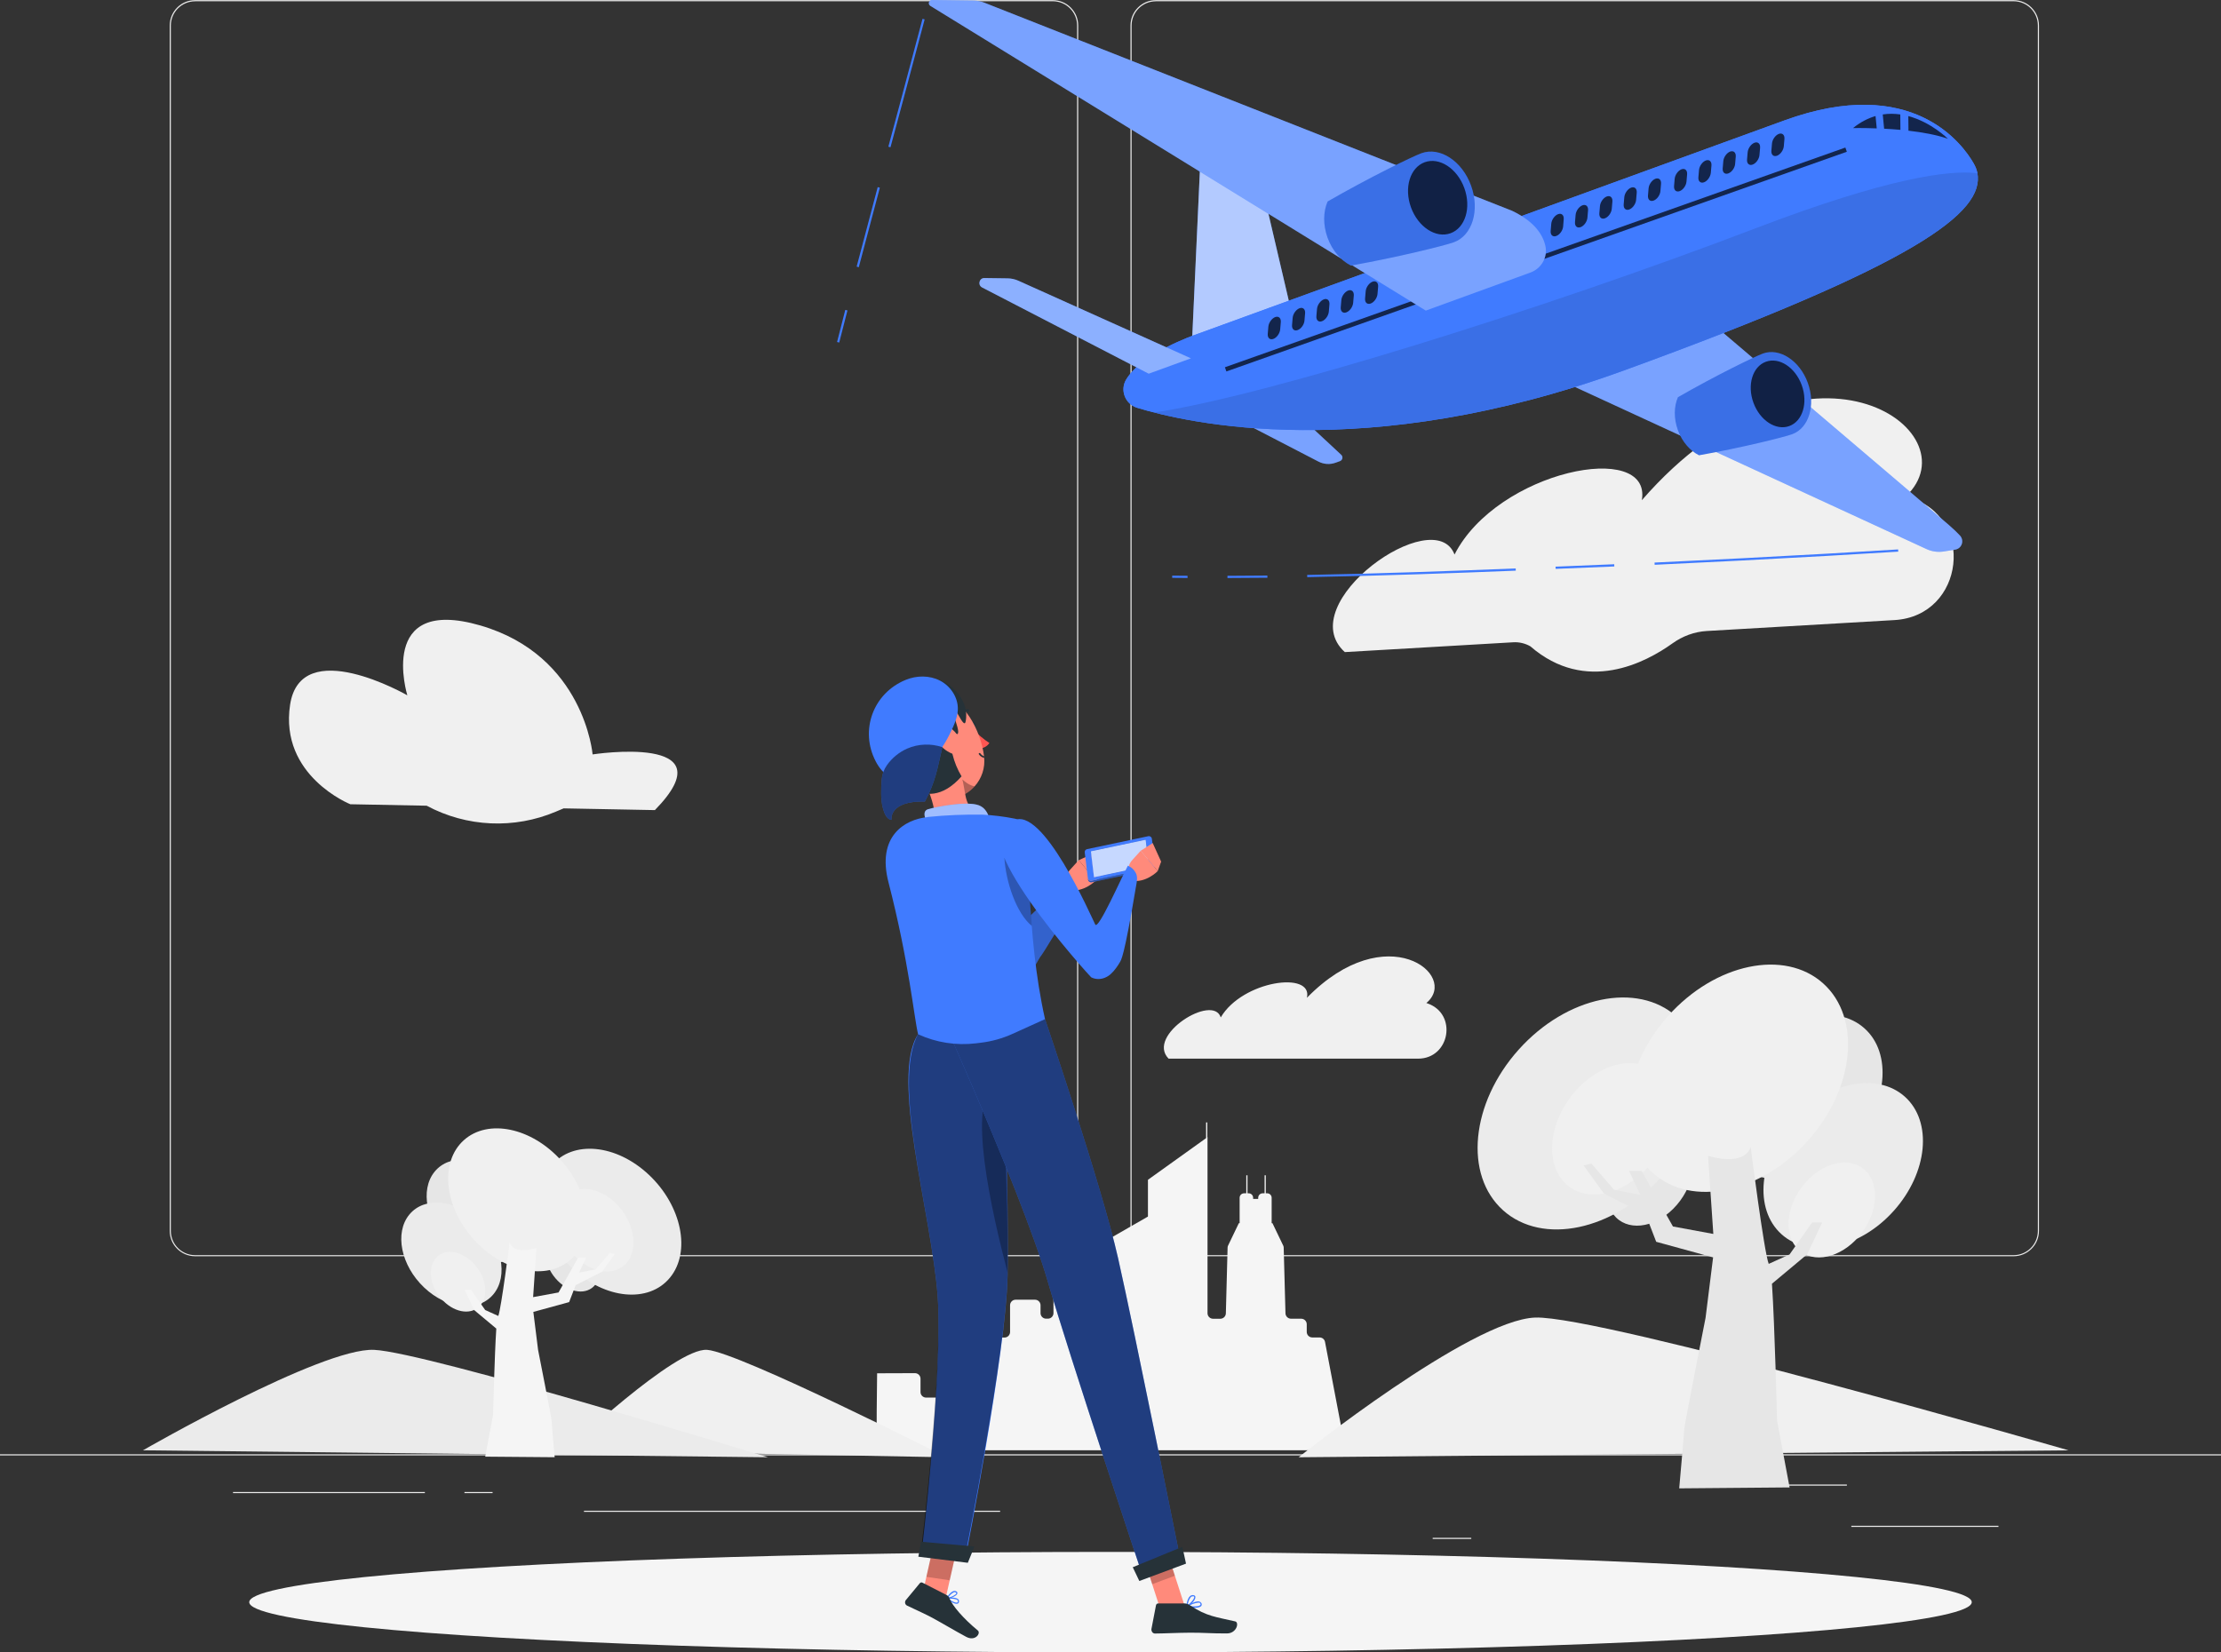 <?xml version="1.0" encoding="utf-8"?>
<!-- Generator: Adobe Illustrator 23.0.6, SVG Export Plug-In . SVG Version: 6.00 Build 0)  -->
<svg version="1.1" xmlns="http://www.w3.org/2000/svg" xmlns:xlink="http://www.w3.org/1999/xlink" x="0px" y="0px"
	 viewBox="0 0 500 372.1" style="enable-background:new 0 0 500 372.1;" xml:space="preserve">
<rect x="0" y="0" width="500" height="372.1" fill="#333333" stroke="none"/>
<style type="text/css">
	.st0{fill:#EBEBEB;}
	.st1{fill:#F0F0F0;}
	.st2{fill:#F5F5F5;}
	.st3{fill:#E6E6E6;}
	.st4{fill:#407BFF;}
	.st5{opacity:0.3;fill:#FFFFFF;}
	.st6{opacity:0.6;fill:#FFFFFF;}
	.st7{opacity:0.1;}
	.st8{opacity:0.7;}
	.st9{opacity:0.4;fill:#FFFFFF;}
	.st10{fill:#263238;}
	.st11{fill:#FF5652;}
	.st12{fill:#FF8A7B;}
	.st13{opacity:0.3;enable-background:new    ;}
	.st14{opacity:0.5;}
	.st15{opacity:0.2;}
	.st16{opacity:0.5;fill:#FFFFFF;}
	.st17{opacity:0.2;enable-background:new    ;}
	.st18{opacity:0.3;}
	.st19{opacity:0.7;fill:#FFFFFF;}
</style>
<g id="Background_Complete">
	<rect x="416.78" y="343.58" class="st0" width="33.12" height="0.25"/>
	<rect x="322.53" y="346.29" class="st0" width="8.69" height="0.25"/>
	<rect x="396.59" y="334.29" class="st0" width="19.19" height="0.25"/>
	<rect x="52.46" y="335.97" class="st0" width="43.19" height="0.25"/>
	<rect x="104.56" y="335.97" class="st0" width="6.33" height="0.25"/>
	<rect x="131.47" y="340.19" class="st0" width="93.68" height="0.25"/>
	<path class="st0" d="M237.01,282.88H43.92c-3.15,0-5.71-2.56-5.71-5.71V5.74c0-3.15,2.56-5.71,5.71-5.71h193.1
		c3.15,0,5.71,2.56,5.71,5.71v271.43C242.72,280.32,240.16,282.88,237.01,282.88z M43.92,0.29c-3.01,0-5.46,2.45-5.46,5.46v271.43
		c0,3.01,2.45,5.46,5.46,5.46h193.1c3.01,0,5.46-2.45,5.46-5.46V5.74c0-3.01-2.45-5.46-5.46-5.46H43.92z"/>
	<path class="st0" d="M453.31,282.88h-193.1c-3.15,0-5.71-2.56-5.71-5.71V5.74c0-3.15,2.56-5.71,5.71-5.71h193.1
		c3.15,0,5.71,2.56,5.71,5.71v271.43C459.02,280.32,456.46,282.88,453.31,282.88z M260.21,0.29c-3.01,0-5.46,2.45-5.46,5.46v271.43
		c0,3.01,2.45,5.46,5.46,5.46h193.1c3.01,0,5.46-2.45,5.46-5.46V5.74c0-3.01-2.45-5.46-5.46-5.46H260.21z"/>
	<rect y="327.48" class="st0" width="500" height="0.25"/>
	<g>
		<path class="st1" d="M302.75,146.84l37.92-2.21c1.34-0.08,2.68,0.24,3.85,0.91l0,0c12.53,10.86,26.05,3.61,32-0.67
			c2.27-1.63,4.94-2.62,7.73-2.78l42.25-2.46c15.85-0.92,18.39-23.34,3.11-27.68c-0.19-0.06-0.39-0.11-0.59-0.16
			c15.76-14.76-22.28-41.74-59.4,0.84c2.29-13.61-32.51-6.71-42.17,12.24C322.93,113.06,290.69,135.92,302.75,146.84z"/>
		<path class="st1" d="M147.43,182.42l-20.54-0.39l-1.71,0.72c-9.41,4-20.12,3.51-29.13-1.32l0,0l-17.18-0.33
			c0,0-15.96-6.36-13.57-22.36c2.39-16,26.4-2.17,26.4-2.17s-6.93-22.52,16.46-15.72c23.38,6.8,25.25,29.03,25.25,29.03
			S164.38,165.09,147.43,182.42z"/>
	</g>
	<path class="st2" d="M197.46,309.24l8.52-0.03c0.69,0,1.25,0.56,1.25,1.25v3c0,0.69,0.56,1.25,1.25,1.25h12.49
		c0.69,0,1.25-0.56,1.26-1.25v-11.02c0,0,0,0,0-0.01c0-0.69,0.56-1.25,1.25-1.24h2.66c0.69,0,1.25-0.56,1.25-1.25v-6.02
		c0-0.69,0.56-1.25,1.25-1.25h4.36c0.69,0,1.25,0.56,1.25,1.25v1.77c0,0.69,0.56,1.25,1.25,1.25h0.41c0.69,0,1.25-0.56,1.25-1.25
		v-6.55c0-0.69,0.56-1.25,1.25-1.25h4.32c0.69,0,1.25,0.56,1.25,1.25v6.56c0,0.69,0.56,1.25,1.25,1.25h1.35
		c0.69,0,1.25-0.56,1.25-1.25v-13.22h-0.01v-6.62h0.27v4.08c0.03-0.03,0.05-0.07,0.08-0.1l9.93-5.7c0.21-0.23,0.33,0,0.33-0.31
		v-8.16l0.68-0.49l12.41-8.89v-3.54h0.27v3.35l0.05-0.04v39.65c0,0.69,0.56,1.25,1.25,1.25h1.63c0.69,0,1.25-0.56,1.25-1.25
		l0.39-14.8c0-0.14,0.04-0.28,0.1-0.41l2.43-5.06h0.18v-5.72c0-0.56,0.45-1.01,1.01-1.01h0.49v-4.05h0.27v4.05h0.26
		c0.56,0,1.01,0.45,1.01,1.01v0.26h1.14v-0.26c0-0.56,0.45-1.01,1.01-1.01h0.43v-4.05h0.27v4.05h0.31c0.56,0,1.01,0.45,1.01,1.01
		v5.72h0.18l2.43,5.06c0.06,0.13,0.1,0.27,0.1,0.41l0.4,14.79c0,0.69,0.56,1.25,1.25,1.25h2.29c0.69,0,1.25,0.56,1.25,1.25v1.72
		c0,0.69,0.56,1.25,1.25,1.25h1.64c0.61,0,1.13,0.43,1.23,1.03l4.36,22.89c0.02,0.08,0.02,0.16,0.02,0.24
		c0,0.69-0.56,1.25-1.26,1.25H197.47C197.21,326.59,197.46,309.24,197.46,309.24z"/>
	<path class="st1" d="M292.35,328.15c0,0,38.68-30.93,53.26-31.46c14.58-0.53,120.09,29.9,120.09,29.9L292.35,328.15z"/>
	<path class="st1" d="M213.09,328.15c0,0-46.71-23.66-53.9-24.19c-7.19-0.53-31.61,22.62-31.61,22.62L213.09,328.15z"/>
	<path class="st0" d="M172.9,328.15c0,0-76.85-23.66-88.69-24.19c-11.84-0.53-52.02,22.62-52.02,22.62L172.9,328.15z"/>
	<g>
		<path class="st3" d="M366.13,258.46c4.51-4.53,10.54-5.14,13.47-1.36c2.92,3.78,1.63,10.52-2.88,15.06
			c-4.51,4.53-10.54,5.14-13.47,1.36C360.33,269.73,361.62,262.99,366.13,258.46z"/>
		
			<ellipse transform="matrix(0.667 -0.745 0.745 0.667 -67.675 350.127)" class="st0" cx="357.95" cy="250.79" rx="29.28" ry="21.53"/>
		
			<ellipse transform="matrix(0.667 -0.745 0.745 0.667 -48.971 384.632)" class="st3" cx="405.9" cy="247.11" rx="20.8" ry="15.29"/>
		
			<ellipse transform="matrix(0.667 -0.745 0.745 0.667 -57.411 396.525)" class="st0" cx="414.99" cy="262.5" rx="20.8" ry="15.29"/>
		
			<ellipse transform="matrix(0.667 -0.745 0.745 0.667 -50.68 372.34)" class="st1" cx="391.33" cy="242.88" rx="28.69" ry="21.09"/>
		
			<ellipse transform="matrix(0.591 -0.806 0.806 0.591 -56.458 396.696)" class="st1" cx="363.08" cy="254.04" rx="16.19" ry="11.75"/>
		
			<ellipse transform="matrix(0.591 -0.806 0.806 0.591 -50.936 444.097)" class="st1" cx="412.6" cy="272.29" rx="11.7" ry="8.5"/>
		<path class="st3" d="M406.84,282.45l-7.93,6.62c0.63,9.34,1.15,30.84,1.15,30.84l2.82,15.03l-24.85,0.21c0,0,1.13-12.7,1.13-13.38
			c0-0.69,4.8-25.01,4.8-25.01l1.7-13.62l-12.81-3.51l-2.34-6.07l-9.42-4.79l-4.6-6.35l1.78-0.39l5.08,5.87l5.93,1.16l-2.54-5.4
			h2.82l7.06,12.52l9.09,1.68l-1.19-17.58c8.75,2.47,9.6-2.03,9.6-2.03s3,23.66,4.06,26.35l4.69-2.12l5.09-7.21h2.26L406.84,282.45z
			"/>
	</g>
	<g>
		
			<ellipse transform="matrix(0.806 -0.591 0.591 0.806 -143.072 131.261)" class="st3" cx="129.01" cy="284.23" rx="5.34" ry="7.36"/>
		<path class="st0" d="M146.12,264.58c-7.37-6.97-17.21-7.9-21.98-2.09c-4.77,5.81-2.66,16.17,4.7,23.13
			c7.37,6.97,17.21,7.9,21.98,2.09C155.6,281.9,153.49,271.55,146.12,264.58z"/>
		<path class="st3" d="M113.47,265.31c-5.23-4.95-12.22-5.61-15.61-1.49c-3.39,4.13-1.89,11.48,3.34,16.43
			c5.23,4.95,12.22,5.61,15.61,1.49C120.2,277.62,118.7,270.26,113.47,265.31z"/>
		<path class="st0" d="M107.76,274.99c-5.23-4.95-12.22-5.61-15.61-1.49c-3.39,4.13-1.89,11.48,3.34,16.43s12.22,5.61,15.61,1.49
			C114.49,287.3,112.99,279.94,107.76,274.99z"/>
		
			<ellipse transform="matrix(0.745 -0.667 0.667 0.745 -150.504 146.636)" class="st1" cx="116.5" cy="270.13" rx="13.26" ry="18.04"/>
		
			<ellipse transform="matrix(0.806 -0.591 0.591 0.806 -137.867 132.99)" class="st1" cx="134.26" cy="277.14" rx="7.39" ry="10.18"/>
		<path class="st1" d="M106.45,284.32c-2.84-2.85-6.63-3.23-8.47-0.86c-1.84,2.38-1.03,6.62,1.81,9.47
			c2.84,2.85,6.63,3.23,8.47,0.86C110.1,291.41,109.29,287.17,106.45,284.32z"/>
		<path class="st2" d="M106.75,295.01l4.98,4.16c-0.4,5.87-0.72,19.39-0.72,19.39l-1.77,9.45l15.63,0.13c0,0-0.71-7.98-0.71-8.42
			c0-0.43-3.02-15.73-3.02-15.73l-1.07-8.57l8.06-2.21l1.47-3.82l5.92-3.01l2.89-3.99l-1.12-0.24l-3.2,3.69l-3.73,0.73l1.6-3.4
			h-1.78l-4.44,7.87l-5.72,1.05l0.75-11.05c-5.5,1.55-6.04-1.28-6.04-1.28s-1.89,14.88-2.55,16.57l-2.95-1.34l-3.2-4.54h-1.42
			L106.75,295.01z"/>
	</g>
	<path class="st1" d="M263.08,238.39h56.15c7.19,0,8.93-10.07,2.14-12.44c-0.09-0.03-0.17-0.06-0.26-0.09
		c7.52-6.26-8.98-19.46-26.89-1.18c1.4-6.09-14.52-3.89-19.4,4.42C273.09,223.65,257.91,233.13,263.08,238.39z"/>
</g>
<g id="Shadow">
	<ellipse id="_x3C_Path_x3E__359_" class="st2" cx="250" cy="360.78" rx="193.89" ry="11.32"/>
</g>
<g id="Aircraft_2">
	<g>
		<g>
			<path class="st4" d="M290.04,91.35c-1.1-1.03-2.37-1.86-3.74-2.48l-4.28-1.93l-10.58,3.85l25.38,13.15
				c1.2,0.62,2.6,0.71,3.86,0.25l0.97-0.35c0.6-0.22,0.76-0.99,0.29-1.43L290.04,91.35z"/>
			<path class="st5" d="M290.04,91.35c-1.1-1.03-2.37-1.86-3.74-2.48l-4.28-1.93l-10.58,3.85l25.38,13.15
				c1.2,0.62,2.6,0.71,3.86,0.25l0.97-0.35c0.6-0.22,0.76-0.99,0.29-1.43L290.04,91.35z"/>
		</g>
		<g>
			<polygon class="st4" points="290.41,68.88 280.61,26.99 270.48,30.68 268.28,78.55 291.23,71.11 			"/>
			<polygon class="st6" points="290.41,68.88 280.61,26.99 270.48,30.68 268.28,78.55 291.23,71.11 			"/>
		</g>
		<g>
			<path class="st4" d="M351.46,85.71l82.27,37.94c1.21,0.56,2.56,0.74,3.88,0.53l2.54-0.41c1.51-0.24,2.12-2.06,1.08-3.18
				c-0.6-0.65-1.41-1.43-2.49-2.37c-4.41-3.83-52.88-45.04-52.88-45.04L351.46,85.71z"/>
			<path class="st5" d="M351.46,85.71l82.27,37.94c1.21,0.56,2.56,0.74,3.88,0.53l2.54-0.41c1.51-0.24,2.12-2.06,1.08-3.18
				c-0.6-0.65-1.41-1.43-2.49-2.37c-4.41-3.83-52.88-45.04-52.88-45.04L351.46,85.71z"/>
		</g>
		<g>
			<path class="st4" d="M253.52,85.47c-1.44,2.4-0.22,5.52,2.45,6.35c11.14,3.42,51.45,12.77,109.51-8.36
				c65.89-23.98,81.4-35.61,79.66-44.55c-0.14-0.74-0.44-1.44-0.82-2.1c-2.37-4.16-13.68-20.22-42.61-9.69L269,75.41
				C269,75.41,257.11,79.5,253.52,85.47z"/>
			<g>
				<g>
					<path class="st4" d="M294.29,66.2l107.43-39.09c28.93-10.53,40.24,5.53,42.61,9.69c0.37,0.65,0.67,1.36,0.82,2.1
						c1.74,8.95-13.77,20.58-79.66,44.55c-58.06,21.13-98.37,11.78-109.51,8.36c-2.67-0.82-3.89-3.95-2.45-6.35
						C257.11,79.5,269,75.41,269,75.41L294.29,66.2z"/>
				</g>
				<path class="st7" d="M395.13,51.44c-47.9,18.3-110.52,37.8-135.3,41.45c14.94,3.82,53,9.72,105.65-9.44
					c65.63-23.88,81.27-35.51,79.68-44.45C438.91,38.26,425.2,39.95,395.13,51.44z"/>
			</g>
		</g>
		<g class="st8">
			<rect x="271.55" y="57.89" transform="matrix(0.943 -0.334 0.334 0.943 0.349 118.806)" width="148.12" height="1"/>
		</g>
		<g>
			<path class="st4" d="M320.98,69.94l23.56-8.57c2.44-0.89,3.92-3.42,3.37-5.96c-0.54-2.49-2.39-5.5-7.5-7.94L221.59,0.6
				c-0.76-0.3-1.58-0.46-2.4-0.47L209.82,0c-0.72-0.01-1,0.94-0.38,1.32L320.98,69.94z"/>
			<path class="st5" d="M320.98,69.94l23.56-8.57c2.44-0.89,3.92-3.42,3.37-5.96c-0.54-2.49-2.39-5.5-7.5-7.94L221.59,0.6
				c-0.76-0.3-1.58-0.46-2.4-0.47L209.82,0c-0.72-0.01-1,0.94-0.38,1.32L320.98,69.94z"/>
		</g>
		<g>
			<g>
				<path class="st4" d="M267.35,130.15c-1.15-0.01-2.3-0.02-3.46-0.03l0-0.5c1.15,0.01,2.3,0.02,3.45,0.03L267.35,130.15z"/>
			</g>
			<g>
				<path class="st4" d="M276.33,130.16l0-0.5c2.99-0.01,5.99-0.03,8.98-0.06l0.01,0.5C282.32,130.13,279.32,130.15,276.33,130.16z"
					/>
			</g>
			<g>
				<path class="st4" d="M294.29,129.96l-0.01-0.5c16.76-0.3,33.14-0.91,46.94-1.46l0.02,0.5
					C327.43,129.06,311.06,129.66,294.29,129.96z"/>
			</g>
			<g>
				
					<rect x="350.25" y="127.36" transform="matrix(0.999 -0.041 0.041 0.999 -4.928 14.726)" class="st4" width="13.22" height="0.5"/>
			</g>
			<g>
				<path class="st4" d="M372.5,127.18l-0.02-0.5c6.41-0.3,12.98-0.62,19.52-0.96c14.19-0.74,25.08-1.35,35.31-2l0.03,0.5
					c-10.23,0.65-21.12,1.26-35.31,2C385.48,126.55,378.91,126.88,372.5,127.18z"/>
			</g>
			<g>
				
					<rect x="185.87" y="73.26" transform="matrix(0.248 -0.969 0.969 0.248 71.361 238.95)" class="st4" width="7.46" height="0.5"/>
			</g>
			<g>
				
					<rect x="186.15" y="50.94" transform="matrix(0.256 -0.967 0.967 0.256 95.938 227.005)" class="st4" width="18.51" height="0.5"/>
			</g>
			<g>
				<path class="st4" d="M200.47,33.16l-0.48-0.13c0.05-0.19,5.2-19.29,7.69-28.79l0.48,0.13
					C205.67,13.87,200.52,32.97,200.47,33.16z"/>
			</g>
		</g>
		<g class="st8">
			<path d="M286.66,76.32L286.66,76.32c-0.77,0.28-1.33-0.22-1.26-1.13l0.14-1.64c0.08-0.9,0.77-1.86,1.54-2.15l0,0
				c0.77-0.28,1.33,0.22,1.26,1.13l-0.14,1.64C288.12,75.08,287.43,76.04,286.66,76.32z"/>
			<path d="M292.13,74.33L292.13,74.33c-0.77,0.28-1.33-0.22-1.26-1.13l0.14-1.64c0.08-0.9,0.77-1.86,1.54-2.15l0,0
				c0.77-0.28,1.34,0.22,1.26,1.13l-0.14,1.64C293.6,73.09,292.91,74.05,292.13,74.33z"/>
			<path d="M297.61,72.33L297.61,72.33c-0.77,0.28-1.33-0.22-1.26-1.13l0.14-1.64c0.08-0.9,0.77-1.86,1.54-2.15l0,0
				c0.77-0.28,1.34,0.22,1.26,1.13l-0.14,1.64C299.07,71.09,298.38,72.05,297.61,72.33z"/>
			<path d="M303.09,70.34L303.09,70.34c-0.77,0.28-1.33-0.22-1.26-1.13l0.14-1.64c0.08-0.9,0.77-1.86,1.54-2.15l0,0
				c0.77-0.28,1.33,0.22,1.26,1.13l-0.14,1.64C304.55,69.1,303.86,70.06,303.09,70.34z"/>
			<path d="M308.57,68.35L308.57,68.35c-0.77,0.28-1.33-0.22-1.26-1.13l0.14-1.64c0.08-0.9,0.77-1.86,1.54-2.15l0,0
				c0.77-0.28,1.33,0.22,1.26,1.13l-0.14,1.64C310.03,67.11,309.34,68.07,308.57,68.35z"/>
			<path d="M350.35,53.14L350.35,53.14c-0.77,0.28-1.33-0.22-1.26-1.13l0.14-1.64c0.08-0.9,0.77-1.86,1.54-2.15l0,0
				c0.77-0.28,1.33,0.22,1.26,1.13L351.9,51C351.82,51.9,351.13,52.86,350.35,53.14z"/>
			<path d="M355.83,51.15L355.83,51.15c-0.77,0.28-1.33-0.22-1.26-1.13l0.14-1.64c0.08-0.9,0.77-1.86,1.54-2.15l0,0
				c0.77-0.28,1.34,0.22,1.26,1.13l-0.14,1.64C357.3,49.91,356.6,50.87,355.83,51.15z"/>
			<path d="M361.31,49.16L361.31,49.16c-0.77,0.28-1.33-0.22-1.26-1.13l0.14-1.64c0.08-0.9,0.77-1.86,1.54-2.15l0,0
				c0.77-0.28,1.33,0.22,1.26,1.13l-0.14,1.64C362.77,47.92,362.08,48.88,361.31,49.16z"/>
			<path d="M366.79,47.17L366.79,47.17c-0.77,0.28-1.33-0.22-1.26-1.13l0.14-1.64c0.08-0.9,0.77-1.86,1.54-2.15l0,0
				c0.77-0.28,1.33,0.22,1.26,1.13l-0.14,1.64C368.25,45.92,367.56,46.88,366.79,47.17z"/>
			<path d="M372.26,45.17L372.26,45.17c-0.77,0.28-1.33-0.22-1.26-1.13l0.14-1.64c0.08-0.9,0.77-1.86,1.54-2.15l0,0
				c0.77-0.28,1.33,0.22,1.26,1.13l-0.14,1.64C373.73,43.93,373.04,44.89,372.26,45.17z"/>
			<path d="M378.13,43.04L378.13,43.04c-0.77,0.28-1.33-0.22-1.26-1.13l0.14-1.64c0.08-0.9,0.77-1.86,1.54-2.15l0,0
				c0.77-0.28,1.33,0.22,1.26,1.13l-0.14,1.64C379.59,41.8,378.9,42.76,378.13,43.04z"/>
			<path d="M383.61,41.05L383.61,41.05c-0.77,0.28-1.34-0.22-1.26-1.13l0.14-1.64c0.08-0.9,0.77-1.86,1.54-2.15l0,0
				c0.77-0.28,1.33,0.22,1.26,1.13l-0.14,1.64C385.07,39.8,384.38,40.77,383.61,41.05z"/>
			<path d="M389.08,39.05L389.08,39.05c-0.77,0.28-1.33-0.22-1.26-1.13l0.14-1.64c0.08-0.9,0.77-1.86,1.54-2.15l0,0
				c0.77-0.28,1.33,0.22,1.26,1.13l-0.14,1.64C390.55,37.81,389.86,38.77,389.08,39.05z"/>
			<path d="M394.56,37.06L394.56,37.06c-0.77,0.28-1.33-0.22-1.26-1.13l0.14-1.64c0.08-0.9,0.77-1.86,1.54-2.15l0,0
				c0.77-0.28,1.33,0.22,1.26,1.13l-0.14,1.64C396.02,35.82,395.33,36.78,394.56,37.06z"/>
			<path d="M400.04,35.07L400.04,35.07c-0.77,0.28-1.33-0.22-1.26-1.13l0.14-1.64c0.08-0.9,0.77-1.86,1.54-2.15l0,0
				c0.77-0.28,1.33,0.22,1.26,1.13l-0.14,1.64C401.5,33.83,400.81,34.79,400.04,35.07z"/>
		</g>
		<path class="st8" d="M422.23,26.13c-1.67,0.49-3.38,1.34-5.07,2.71c0,0,2.2-0.05,5.34,0.07L422.23,26.13z"/>
		<g class="st8">
			<path d="M429.64,29.43c3.13,0.36,6.32,0.92,8.88,1.82c0,0-3.72-3.72-8.91-5.11L429.64,29.43z"/>
			<path d="M427.8,25.77c-1.26-0.18-2.58-0.21-3.95,0l0.31,3.21c1.16,0.06,2.4,0.15,3.67,0.26L427.8,25.77z"/>
		</g>
		<g>
			<path class="st4" d="M320,34.5c-2.03,0.74-11.84,5.52-21.12,10.87c-0.99,2.27-1.07,5.24-0.01,8.17c1.07,2.93,3.04,5.16,5.26,6.26
				c10.55-1.87,21.14-4.51,23.17-5.25c4.15-1.51,5.89-7.22,3.87-12.76C329.16,36.25,324.16,32.99,320,34.5z"/>
			<path class="st7" d="M320,34.5c-2.03,0.74-11.84,5.52-21.12,10.87c-0.99,2.27-1.07,5.24-0.01,8.17c1.07,2.93,3.04,5.16,5.26,6.26
				c10.55-1.87,21.14-4.51,23.17-5.25c4.15-1.51,5.89-7.22,3.87-12.76C329.16,36.25,324.16,32.99,320,34.5z"/>
			<path class="st8" d="M329.65,42.34c1.61,4.42,0.22,8.97-3.09,10.18c-3.31,1.21-7.3-1.4-8.91-5.81
				c-1.61-4.42-0.22-8.97,3.09-10.18C324.05,35.33,328.04,37.93,329.65,42.34z"/>
		</g>
		<g>
			<path class="st4" d="M396.87,79.61c-1.84,0.67-10.73,5-19.13,9.84c-0.89,2.05-0.97,4.75-0.01,7.4c0.96,2.65,2.76,4.67,4.76,5.67
				c9.55-1.69,19.15-4.08,20.98-4.75c3.76-1.37,5.33-6.54,3.51-11.56C405.16,81.2,400.63,78.25,396.87,79.61z"/>
			<path class="st7" d="M396.87,79.61c-1.84,0.67-10.73,5-19.13,9.84c-0.89,2.05-0.97,4.75-0.01,7.4c0.96,2.65,2.76,4.67,4.76,5.67
				c9.55-1.69,19.15-4.08,20.98-4.75c3.76-1.37,5.33-6.54,3.51-11.56C405.16,81.2,400.63,78.25,396.87,79.61z"/>
			<path class="st8" d="M405.61,86.72c1.46,4,0.2,8.13-2.8,9.22c-3,1.09-6.61-1.26-8.07-5.26c-1.46-4-0.2-8.13,2.8-9.22
				C400.54,80.36,404.15,82.72,405.61,86.72z"/>
		</g>
		<g>
			<path class="st4" d="M268.11,80.69l-38.84-17.47c-0.77-0.35-1.6-0.53-2.45-0.54l-5.2-0.07c-1.18-0.02-1.58,1.57-0.53,2.12
				l37.51,19.42L268.11,80.69z"/>
			<path class="st9" d="M268.11,80.69l-38.84-17.47c-0.77-0.35-1.6-0.53-2.45-0.54l-5.2-0.07c-1.18-0.02-1.58,1.57-0.53,2.12
				l37.51,19.42L268.11,80.69z"/>
		</g>
	</g>
</g>
<g id="Character">
	<g>
		<g>
			<g>
				<path class="st10" d="M218.75,162.34c0.3-0.11,0.69,0.16,0.86,0.64c0.18,0.48,0.09,0.93-0.23,1.06
					c-0.33,0.13-0.69-0.17-0.86-0.64C218.37,162.93,218.45,162.45,218.75,162.34z"/>
				<path class="st11" d="M220.67,168.55c0.84-0.09,1.59-0.54,2.07-1.24c-1.37-0.88-2.6-1.94-3.68-3.16L220.67,168.55z"/>
				<path class="st10" d="M215.69,161.4C215.69,161.4,215.69,161.4,215.69,161.4c-0.14-0.09-0.17-0.27-0.08-0.4
					c0.5-0.79,1.36-1.28,2.3-1.32c0.02,0,0.05,0,0.07,0c0.16,0.02,0.27,0.17,0.25,0.33c-0.02,0.16-0.17,0.27-0.33,0.25
					c-0.74,0.05-1.41,0.45-1.81,1.07c-0.04,0.05-0.09,0.08-0.15,0.1C215.86,161.46,215.77,161.45,215.69,161.4z"/>
				<path class="st12" d="M217.12,176.54c0.05,3.6,0.87,7.22,6.02,7.1c0,0,5.79,3.18-3.08,5.52c-8.07,2.13-10.42-1.96-10.42-1.96
					c2.28-3.7-0.86-9.95-2.85-14.07L217.12,176.54z"/>
				<path class="st12" d="M221.54,170.35c0.31,2.58-0.57,5-2.14,6.73c-0.6,0.69-1.33,1.27-2.13,1.71c-0.01,0-0.01,0-0.02,0.01
					c-2.03,1.11-4.53,1.33-7.01,0.15c-3.97-1.86-5.11-5.26-7.55-10.83c-0.54-1.17-0.79-2.46-0.75-3.75
					c0.18-4.58,4.03-8.16,8.62-7.98C216.99,156.59,220.88,164.77,221.54,170.35z"/>
				<path class="st13" d="M219.41,177.08c-0.6,0.69-1.33,1.27-2.13,1.71c-0.17-0.87-0.49-2.99-0.65-3.28
					c0.66,0.55,1.34,1.11,2.15,1.39C218.99,176.96,219.2,177.01,219.41,177.08z"/>
				<path class="st10" d="M199.87,159.87c-1.54,3.22-1.49,7.02-0.48,10.45c0.95,3.21,8.43,14.26,17.08,4.5
					c-1.86-3.09-2.75-6.76-2.51-10.37c3.77,3.29,0.28-3.7,0.37-4.92c0.15-1.93,2.64,4.9,3.04,3.01c1.05-4.97-3.46-8.37-4.97-9.05
					C210.44,152.6,203.56,152.12,199.87,159.87z"/>
				<path class="st12" d="M212.5,163.49c1.83,0,3.43,2.24,3.95,3.78c0.59,1.71-0.26,3.16-2.12,2.43c-1.4-0.57-2.58-1.58-3.35-2.89
					C210.08,165.23,210.67,163.49,212.5,163.49z"/>
				<path class="st10" d="M221.59,170.67c-0.49-0.1-0.93-0.39-1.21-0.81c-0.01-0.02-0.02-0.03-0.03-0.05
					c-0.04-0.09,0.01-0.21,0.11-0.24c0.1-0.04,0.21,0,0.25,0.1c0.2,0.3,0.51,0.52,0.85,0.61L221.59,170.67z"/>
			</g>
			<g>
				<path class="st4" d="M197.15,171.46c0.74,1.41,1.77,2.75,3.21,3.44c1.8,0.87,4,0.59,5.77-0.34c1.77-0.93,3.17-2.43,4.39-4.01
					c1.62-2.11,2.98-4.42,4.05-6.86c0.55-1.27,1.02-2.59,1.06-3.97c0.07-2.67-1.64-5.23-4.01-6.45c-2.37-1.23-5.29-1.19-7.76-0.16
					C196.56,156.12,193.5,164.46,197.15,171.46z"/>
				<g>
					<g>
						<path class="st4" d="M198.77,182c0.19,0.65,0.64,2.48,1.93,2.62c0,0-0.73-4.32,7.52-4.13c2.42-4.57,2.75-7.21,3.93-12.24
							c-2.54-0.87-5.41-0.77-7.88,0.3c-1.84,0.8-3.45,2.12-4.61,3.76c-0.67,0.95-1.07,2.06-1.17,3.22
							C198.35,177.25,198.22,180.13,198.77,182z"/>
					</g>
					<g class="st14">
						<path d="M198.77,182c0.19,0.65,0.64,2.48,1.93,2.62c0,0-0.73-4.32,7.52-4.13c2.42-4.57,2.75-7.21,3.93-12.24
							c-2.54-0.87-5.41-0.77-7.88,0.3c-1.84,0.8-3.45,2.12-4.61,3.76c-0.67,0.95-1.07,2.06-1.17,3.22
							C198.35,177.25,198.22,180.13,198.77,182z"/>
					</g>
				</g>
			</g>
		</g>
		<g>
			<g>
				<g id="character-2--inject-170">
					<g>
						<path class="st12" d="M240.22,199.28l0.4,1.14c3.36,0.65,6.05-2.13,6.05-2.13l-3.81-4.61l-1.94,2.14
							C240.06,196.76,239.8,198.09,240.22,199.28z"/>
						<polygon class="st12" points="242.86,193.69 246.67,198.29 249.24,196.49 247.51,191.58 						"/>
						<path class="st4" d="M241.95,199.2c-0.36-0.74-0.99-1.35-1.81-1.67c-1.51,2.76-13.42,13.4-14.24,14.67c-0.14,0.22,0,0,0,0
							s-11.81-27.08-20.1-26.81c-13.08,1.72,13.26,30.64,14.33,31.81c0.01,0.02,0.03,0.03,0.04,0.03
							c8.51,10.99,13.57-1.34,13.95-1.68c0.46-0.42,5.79-9.08,7.84-13.31C242.45,201.24,242.41,200.12,241.95,199.2z M241.95,199.2
							c-0.36-0.74-0.99-1.35-1.81-1.67c-1.51,2.76-13.42,13.4-14.24,14.67c-0.14,0.22,0,0,0,0s-11.81-27.08-20.1-26.81
							c-13.08,1.72,13.26,30.64,14.33,31.81c0.01,0.02,0.03,0.03,0.04,0.03c8.51,10.99,13.57-1.34,13.95-1.68
							c0.46-0.42,5.79-9.08,7.84-13.31C242.45,201.24,242.41,200.12,241.95,199.2z M241.95,199.2c-0.36-0.74-0.99-1.35-1.81-1.67
							c-1.51,2.76-13.42,13.4-14.24,14.67c-0.14,0.22,0,0,0,0s-11.81-27.08-20.1-26.81c-13.08,1.72,13.26,30.64,14.33,31.81
							c0.01,0.02,0.03,0.03,0.04,0.03c8.51,10.99,13.57-1.34,13.95-1.68c0.46-0.42,5.79-9.08,7.84-13.31
							C242.45,201.24,242.41,200.12,241.95,199.2z"/>
						<path class="st15" d="M241.95,199.2c-0.36-0.74-0.99-1.35-1.81-1.67c-1.51,2.76-13.42,13.4-14.24,14.67c-0.14,0.22,0,0,0,0
							s-11.81-27.08-20.1-26.81c-13.08,1.72,13.26,30.64,14.33,31.81c0.01,0.02,0.03,0.03,0.04,0.03
							c8.51,10.99,13.57-1.34,13.95-1.68c0.46-0.42,5.79-9.08,7.84-13.31C242.45,201.24,242.41,200.12,241.95,199.2z M241.95,199.2
							c-0.36-0.74-0.99-1.35-1.81-1.67c-1.51,2.76-13.42,13.4-14.24,14.67c-0.14,0.22,0,0,0,0s-11.81-27.08-20.1-26.81
							c-13.08,1.72,13.26,30.64,14.33,31.81c0.01,0.02,0.03,0.03,0.04,0.03c8.51,10.99,13.57-1.34,13.95-1.68
							c0.46-0.42,5.79-9.08,7.84-13.31C242.45,201.24,242.41,200.12,241.95,199.2z M241.95,199.2c-0.36-0.74-0.99-1.35-1.81-1.67
							c-1.51,2.76-13.42,13.4-14.24,14.67c-0.14,0.22,0,0,0,0s-11.81-27.08-20.1-26.81c-13.08,1.72,13.26,30.64,14.33,31.81
							c0.01,0.02,0.03,0.03,0.04,0.03c8.51,10.99,13.57-1.34,13.95-1.68c0.46-0.42,5.79-9.08,7.84-13.31
							C242.45,201.24,242.41,200.12,241.95,199.2z"/>
					</g>
					<g>
						<path class="st4" d="M222.98,186.41c0,0,0.16-3.97-2.57-5.05c-2.73-1.08-9.96,0.4-11.44,0.85c-1.35,0.41-0.79,1.87-0.27,3.18
							L222.98,186.41z"/>
						<path class="st16" d="M222.98,186.41c0,0,0.16-3.97-2.57-5.05c-2.73-1.08-9.96,0.4-11.44,0.85c-1.35,0.41-0.79,1.87-0.27,3.18
							L222.98,186.41z"/>
					</g>
					<path class="st13" d="M210.67,199.61c-2.2,4.03-4.27,6.98-4.27,6.98l-0.49-0.33l4.66-12.98L210.67,199.61z"/>
					<g>
						<path class="st4" d="M213.11,360.02c-0.04-0.03-0.06-0.08-0.05-0.13c0.02-0.05,0.06-0.09,0.11-0.09
							c0.06-0.01,1.88-0.24,2.51,0.29c0.14,0.11,0.22,0.28,0.22,0.45c0.01,0.34-0.14,0.5-0.27,0.55c-0.31,0.16-0.84-0.02-1.33-0.28
							C213.88,360.59,213.48,360.33,213.11,360.02z M213.52,360.02c0.66,0.5,1.65,1,2.01,0.83c0.03-0.02,0.13-0.07,0.12-0.31
							c0-0.1-0.05-0.2-0.13-0.26c-0.04-0.04-0.09-0.06-0.14-0.09C214.78,360,214.15,359.94,213.52,360.02z"/>
						<path class="st4" d="M213.07,359.96c-0.02-0.04-0.02-0.09,0-0.13c0.03-0.06,0.87-1.4,1.67-1.57c0.2-0.05,0.4-0.01,0.57,0.1
							c0.17,0.09,0.26,0.29,0.21,0.48c-0.18,0.59-1.69,1.16-2.33,1.18l-0.05,0.02C213.11,360.02,213.08,359.99,213.07,359.96z
							 M214.8,358.52c-0.56,0.27-1.03,0.7-1.34,1.24c0.69-0.12,1.72-0.61,1.82-0.96c0.01-0.03,0.03-0.11-0.11-0.2l-0.05-0.03
							C215.02,358.52,214.91,358.5,214.8,358.52z"/>
						<polygon class="st12" points="210.02,348.54 215.38,348.83 212.53,361.5 207.17,361.21 						"/>
						<path class="st10" d="M213.75,359.92c0.65,1.64,3.06,4.5,6.38,7.23c0.74,0.61-0.55,2.52-2.59,1.45
							c-2.04-1.07-6.58-3.76-8.05-4.51c-2.4-1.23-3.41-1.61-5.3-2.54c-0.05-0.03-0.11-0.06-0.15-0.1c-0.34-0.28-0.39-0.78-0.12-1.13
							l3.16-3.82c0.15-0.17,0.39-0.22,0.59-0.11l5.45,2.79C213.42,359.34,213.64,359.6,213.75,359.92z"/>
						<polygon class="st17" points="208.55,355.08 213.8,355.85 215.38,348.83 210.02,348.54 						"/>
						<g>
							<path class="st4" d="M225.98,230.59c0,0,1.14,40.66,0.85,56.62c-0.33,17.47-9.42,63.33-9.42,63.33l-9.9-1.16
								c0,0,4.8-40.48,3.58-57.49c-1.34-18.42-10.72-49.18-4.43-58.98c0.01-0.01,0.02-0.02,0.03-0.03l0.01,0.02l7.66-0.91
								L225.98,230.59z"/>
							<path class="st14" d="M225.98,230.59c0,0,0.55,19.57,0.78,36.89c0.11,7.64,0.15,14.85,0.06,19.73
								c-0.33,17.47-9.63,63.58-9.63,63.58l-9.9-1.16c0,0,5.01-40.72,3.8-57.74c-1.34-18.42-10.45-47.81-4.43-58.98
								c0.01-0.01,0.02-0.02,0.03-0.03l0.01,0.02l7.66-0.91L225.98,230.59z"/>
						</g>
						<path class="st10" d="M207.36,347.17l-0.62,3.37l11.14,1.37l1.49-3.67L207.36,347.17z"/>
						<path class="st13" d="M225.75,244.41c0.56,13.38,1.24,32.25,1.09,42.17c-3.51-13.28-9.43-39.28-2.69-42.04
							C224.65,244.32,225.21,244.27,225.75,244.41z"/>
						<path class="st4" d="M267.2,361.89c-0.05-0.01-0.09-0.06-0.11-0.11c-0.01-0.06,0.01-0.12,0.06-0.15
							c0.08-0.06,1.97-1.25,2.88-0.98c0.17,0.05,0.32,0.17,0.42,0.33c0.12,0.18,0.12,0.43,0.01,0.62c-0.23,0.34-0.9,0.45-1.6,0.45
							C268.3,362.05,267.75,361.99,267.2,361.89z M269.72,360.89c-0.75,0.1-1.48,0.35-2.14,0.75c1.02,0.15,2.4,0.14,2.64-0.24
							c0.06-0.05,0.09-0.14,0-0.32c-0.06-0.1-0.15-0.17-0.25-0.19C269.88,360.88,269.8,360.88,269.72,360.89L269.72,360.89z"/>
						<path class="st4" d="M267.11,361.87c-0.04-0.03-0.06-0.08-0.05-0.13c0.01-0.07,0.13-1.67,0.82-2.3
							c0.2-0.19,0.47-0.28,0.74-0.25c0.36,0.04,0.48,0.23,0.49,0.4c0.11,0.67-1.18,1.97-1.84,2.3l-0.05,0
							C267.18,361.9,267.14,361.89,267.11,361.87z M268.51,359.46c-0.15,0-0.29,0.06-0.41,0.16c-0.41,0.51-0.66,1.16-0.72,1.84
							c0.65-0.44,1.53-1.46,1.46-1.86c-0.01-0.03-0.02-0.15-0.25-0.15l-0.08,0L268.51,359.46z"/>
						<polygon class="st12" points="257.21,349.98 262.31,348.08 266.81,361.99 261.09,361.99 						"/>
						<path class="st10" d="M267.96,361.52c3.71,2.48,5.84,2.59,10.12,3.59c0.94,0.23,0.33,2.71-1.89,2.71
							c-3.7,0.01-5.07-0.18-8.23-0.17c-2.7,0.01-5.8,0.18-7.94,0.19c-0.06,0-0.12-0.01-0.18-0.02c-0.43-0.1-0.7-0.57-0.62-1.03
							l1.02-5.31c0.05-0.24,0.24-0.41,0.46-0.41l5.93-0.01C267.1,361.07,267.56,361.23,267.96,361.52z"/>
						<polygon class="st17" points="257.2,349.98 259.39,356.73 264.49,354.83 262.31,348.08 						"/>
						<g>
							<path class="st4" d="M235.26,229.49c0,0,12.76,37.53,16.43,53.75c3.81,16.86,14.05,67.98,14.05,67.98l-8.65,3.21
								c0,0-16.43-49.4-21.16-65.7c-1.6-5.55-4.35-13.02-7.35-20.68c-6.64-16.88-14.59-34.66-14.59-34.66l11.99-2.8L235.26,229.49z"
								/>
							<path class="st14" d="M235.26,229.49c0,0,12.76,37.53,16.43,53.75c3.81,16.86,14.05,67.98,14.05,67.98l-8.65,3.21
								c0,0-16.43-49.4-21.16-65.7c-1.6-5.55-4.35-13.02-7.35-20.68c-6.64-16.88-14.59-34.66-14.59-34.66l11.99-2.8L235.26,229.49z"
								/>
						</g>
						<path class="st10" d="M255.01,352.91l1.48,3.1L267,352.1c0,0-0.81-3.79-0.84-3.78L255.01,352.91z"/>
					</g>
					<path class="st4" d="M235.26,229.49l-7.32,3.32c-2.26,1.02-4.66,1.7-7.12,1.99l-1.13,0.14c-4.44,0.53-8.94-0.17-13-2.04l0,0
						l-0.01-0.02c-0.92-3.77-2.01-16.17-6.66-34.2c-2.68-10.39,3.65-14.16,8.77-14.68l0.13-0.04c4.09-0.41,8.2-0.58,12.31-0.52
						c2.37,0.13,4.72,0.42,7.05,0.87c1,0.15,1.86,0.81,2.26,1.74C232.07,189.59,230.86,209.86,235.26,229.49z"/>
					<g>
						<path class="st13" d="M226.12,193.22c0.3,5.23,2.64,12.38,6.15,15.27c-0.22-2.39-0.71-14.3-0.83-16.39L226.12,193.22z"/>
					</g>
					<g>
						<polygon class="st4" points="258.62,194.93 257.91,189.1 245.59,191.7 246.29,197.53 						"/>
						<g>
							<path class="st4" d="M245.74,198.67l13.79-2.91c0.33-0.07,0.56-0.39,0.52-0.73l-0.04-0.34c0.04,0.34-0.19,0.65-0.52,0.73
								l-13.79,2.91c-0.38,0.08-0.75-0.18-0.8-0.57l0.04,0.34C244.99,198.48,245.36,198.75,245.74,198.67z"/>
							<path class="st18" d="M245.74,198.67l13.79-2.91c0.33-0.07,0.56-0.39,0.52-0.73l-0.04-0.34c0.04,0.34-0.19,0.65-0.52,0.73
								l-13.79,2.91c-0.38,0.08-0.75-0.18-0.8-0.57l0.04,0.34C244.99,198.48,245.36,198.75,245.74,198.67z"/>
						</g>
						<g>
							<path class="st4" d="M245.7,198.32l13.79-2.91c0.33-0.07,0.56-0.39,0.52-0.73l-0.7-5.81c-0.05-0.39-0.41-0.65-0.8-0.57
								l-13.79,2.91c-0.33,0.07-0.56,0.39-0.52,0.73l0.7,5.81C244.95,198.14,245.32,198.4,245.7,198.32z M246.29,197.53l-0.71-5.82
								l12.33-2.6l0.71,5.82L246.29,197.53z"/>
							<polygon class="st4" points="246.29,197.53 258.62,194.93 257.91,189.1 245.59,191.7 							"/>
							<polygon class="st19" points="246.29,197.53 258.62,194.93 257.91,189.1 245.59,191.7 							"/>
						</g>
					</g>
					<g>
						<path class="st12" d="M254.17,197.16l0.4,1.14c3.36,0.65,6.05-2.13,6.05-2.13l-3.81-4.61l-1.94,2.14
							C254.01,194.64,253.75,195.97,254.17,197.16z"/>
						<polygon class="st12" points="256.81,191.57 260.62,196.17 261.4,194.02 259.5,189.84 						"/>
						<path class="st4" d="M255.72,196.62c-0.36-0.74-0.99-1.35-1.81-1.67c-1.51,2.76-6.67,14.59-7.35,13.23
							c-0.91-1.82-11.95-27.14-18.44-23.35c-13.08,1.72,17.34,35.14,17.53,35.24c0.96,0.5,2.12,0.5,3.1,0.09
							c0.47-0.19,0.91-0.47,1.29-0.81c0.46-0.42,0.87-0.88,1.23-1.39c0.31-0.41,0.56-0.81,0.79-1.2c0.34-0.59,0.95-0.87,3.67-17.09
							C255.92,198.55,256.18,197.54,255.72,196.62z"/>
					</g>
				</g>
			</g>
		</g>
	</g>
</g>
</svg>
